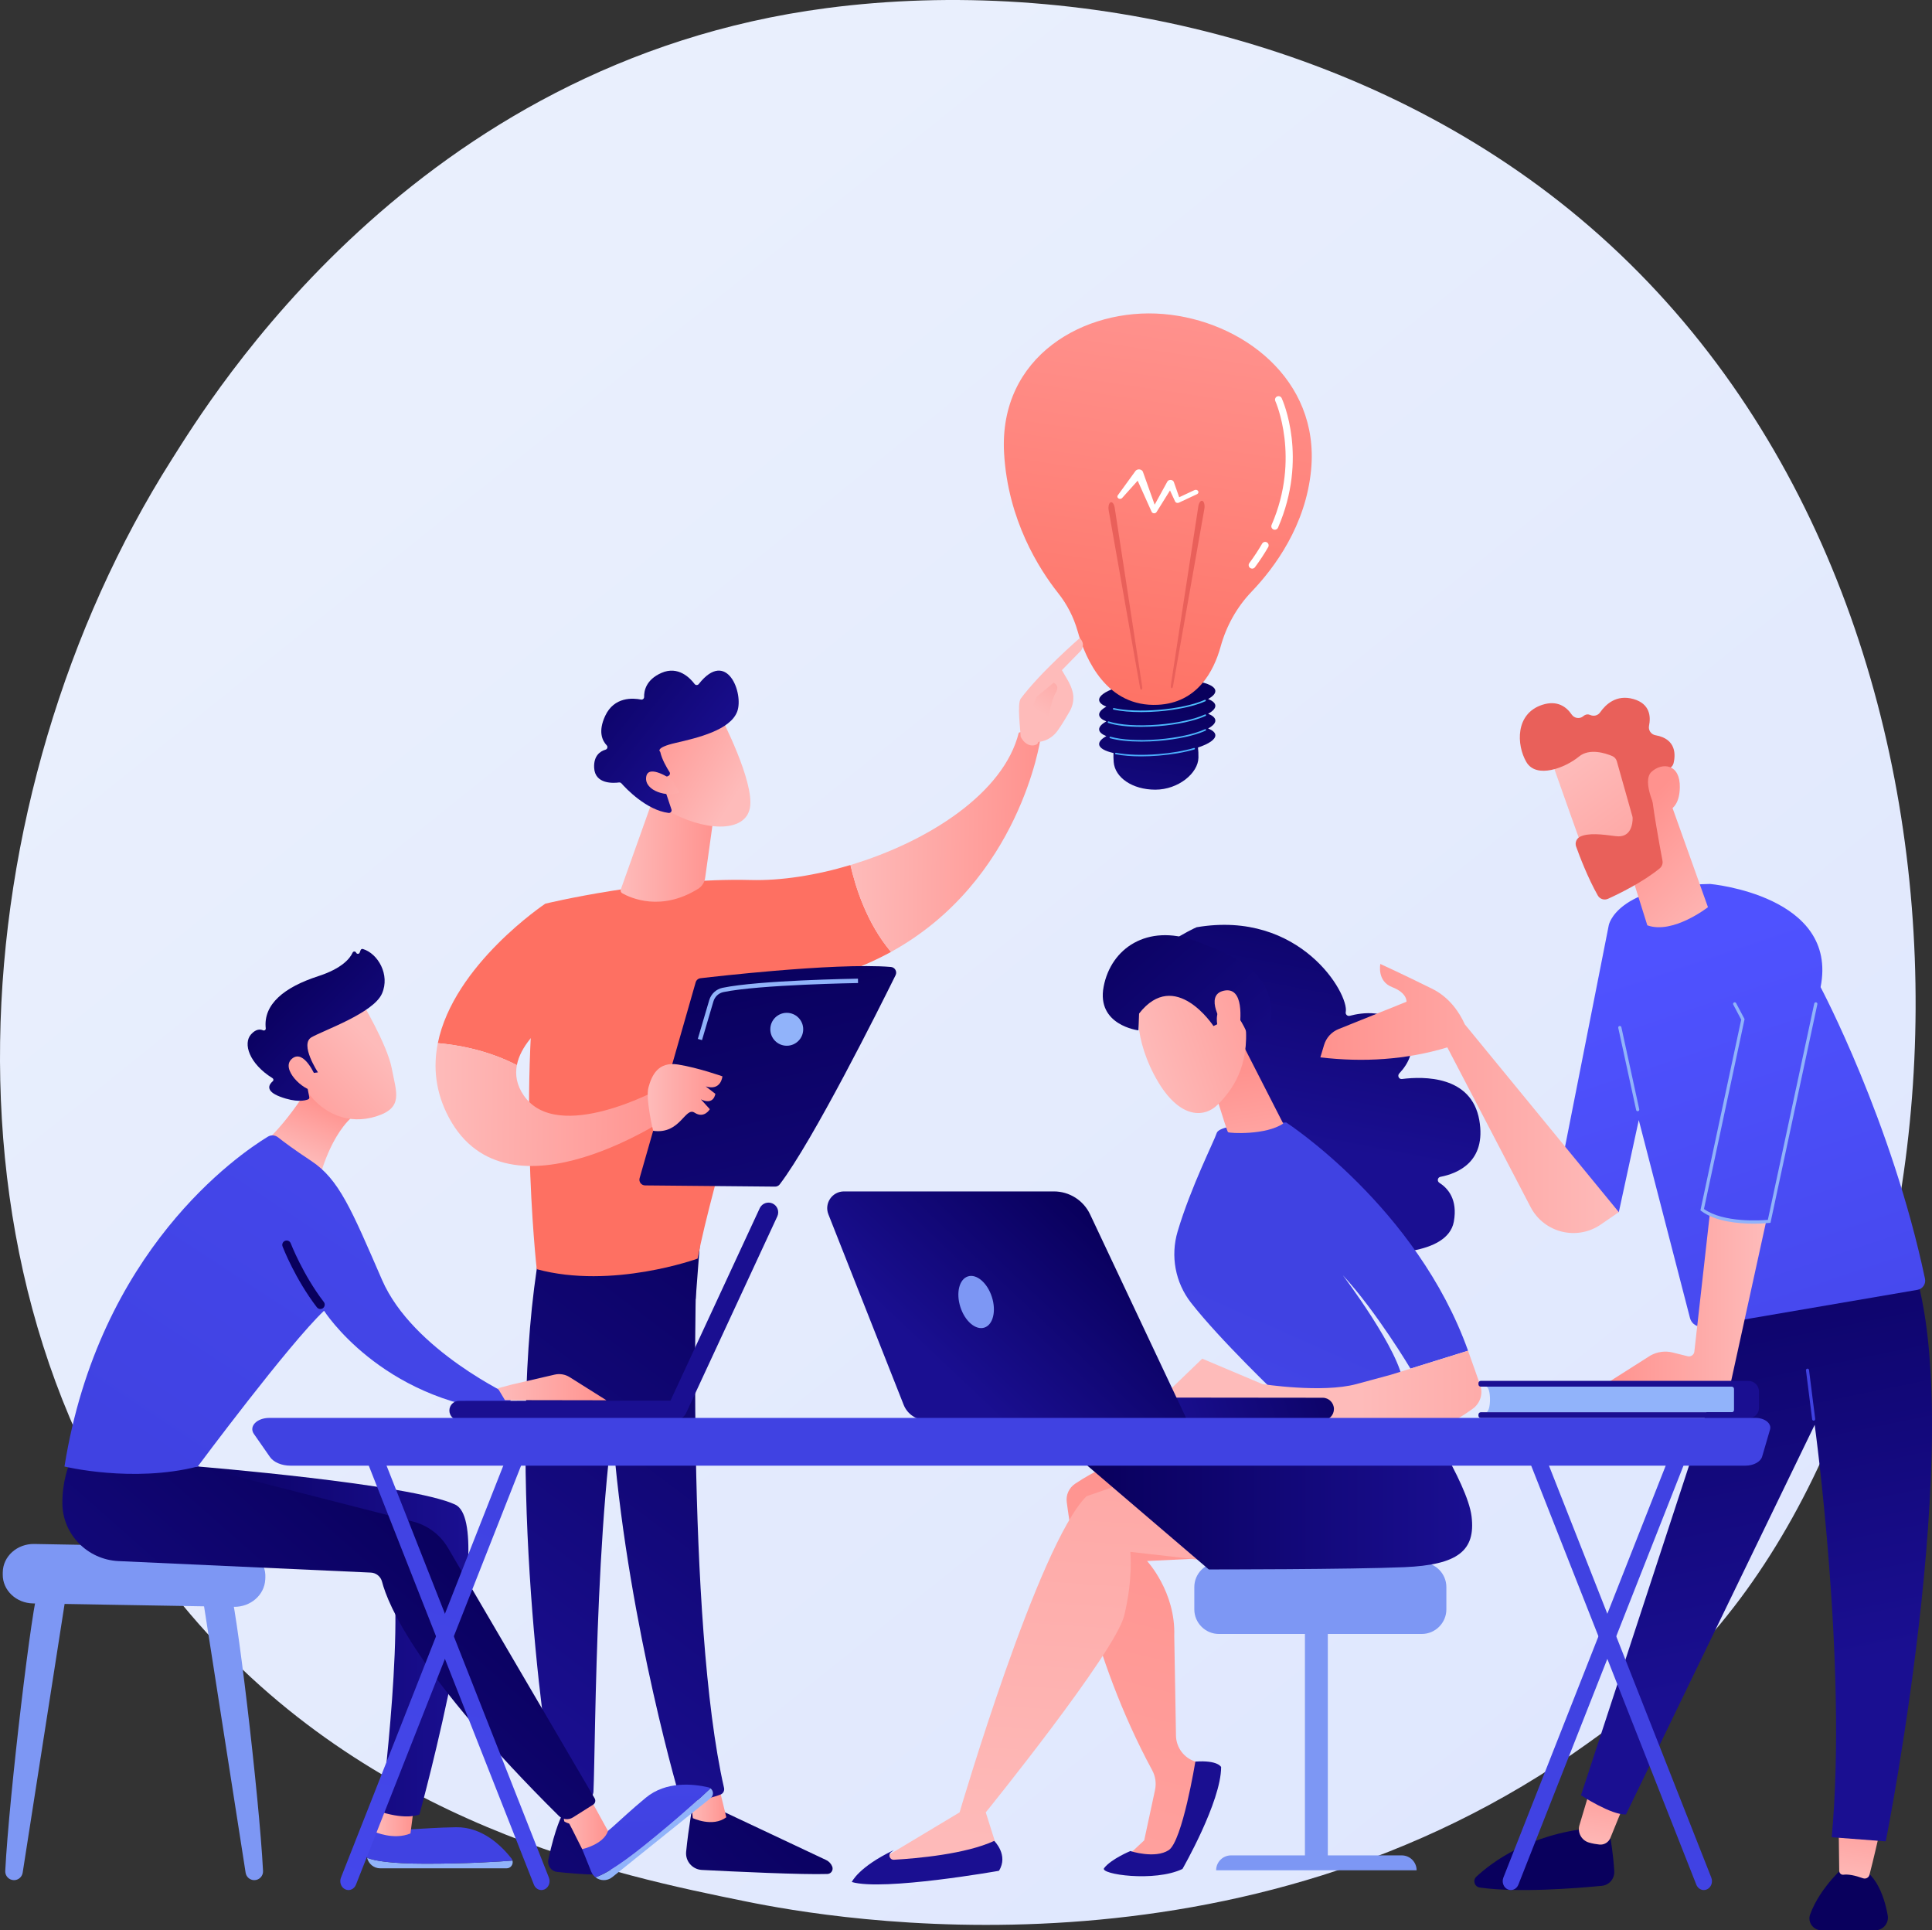 <svg xmlns="http://www.w3.org/2000/svg" xmlns:xlink="http://www.w3.org/1999/xlink" version="1.1" x="0px" y="0px" style="enable-background:new 0 0 3710 3710;" xml:space="preserve" viewBox="453.53 455 2802.95 2800">

<rect x="453.53" y="455" width="2802.95" height="2800" fill="#333333" stroke="none"/>

<g id="Illustration">
	<g>
		<linearGradient id="SVGID_1_" gradientUnits="userSpaceOnUse" x1="3594.082" y1="4071.296" x2="1109.557" y2="985.672">
			<stop offset="0" style="stop-color:#DAE3FE"/>
			<stop offset="1" style="stop-color:#E9EFFD"/>
		</linearGradient>
		<path style="fill:url(#SVGID_1_);" d="M2910.573,2854.438c-57.069,60.079-111.066,98.824-153.729,129.435    c-501.49,359.825-1094.886,254.938-1220.999,229.323c-186.23-37.824-546.208-110.938-806.466-416.996    c-393.748-463.04-332.436-1192.546-27.018-1674.104c55.866-88.085,350.965-576.977,950.752-655.38    c362.984-47.449,786.108,48.25,1092.522,304.964C3388.827,1310.546,3343.038,2399.152,2910.573,2854.438z"/>

		<g>

				<linearGradient id="SVGID_00000181786836048632890610000013875941872875865745_" gradientUnits="userSpaceOnUse" x1="2137.727" y1="1461.079" x2="2103.485" y2="1687.076">
				<stop offset="0" style="stop-color:#09005D"/>
				<stop offset="1" style="stop-color:#1A0F91"/>
			</linearGradient>
			<path style="fill:url(#SVGID_00000181786836048632890610000013875941872875865745_);" d="M2216.736,1478.389     c-0.298-3.69-4.067-6.885-10.449-9.445c6.936-3.825,10.773-7.925,10.449-11.945c-0.981-12.166-39.51-18.987-86.057-15.234     c-46.547,3.753-83.486,16.658-82.505,28.825c0.298,3.69,4.067,6.884,10.45,9.445c-6.936,3.825-10.774,7.924-10.45,11.945     c0.298,3.69,4.067,6.884,10.45,9.445c-6.936,3.825-10.774,7.924-10.45,11.945c0.298,3.69,4.067,6.884,10.45,9.445     c-6.936,3.825-10.774,7.925-10.45,11.945c0.435,5.38,8.222,9.713,20.79,12.55c-0.163,3.976-0.072,8.334,0.319,13.146     c1.821,22.419,27.038,39.997,60.39,39.997c33.353,0,62.22-23.967,62.548-46.457c0.081-5.512-0.154-10.363-0.653-14.674     c15.958-5.329,25.677-11.839,25.168-18.153c-0.298-3.69-4.067-6.885-10.449-9.445c6.936-3.825,10.773-7.925,10.449-11.945     c-0.298-3.69-4.067-6.884-10.449-9.445C2213.223,1486.509,2217.06,1482.409,2216.736,1478.389z"/>
			<g>

					<linearGradient id="SVGID_00000010288269724799483450000005466796759107760773_" gradientUnits="userSpaceOnUse" x1="2145.295" y1="1367.378" x2="2086.163" y2="2019.531">
					<stop offset="0" style="stop-color:#53D8FF"/>
					<stop offset="1" style="stop-color:#3840F7"/>
				</linearGradient>
				<path style="fill:url(#SVGID_00000010288269724799483450000005466796759107760773_);" d="M2109.14,1552.152      c-13.824,0-26.473-1.017-36.924-3.019c-0.606-0.116-1.004-0.701-0.887-1.308c0.116-0.606,0.698-1.003,1.307-0.887      c16.354,3.131,38.196,3.821,61.504,1.941c19.073-1.538,36.909-4.614,51.581-8.897c0.594-0.173,1.213,0.167,1.387,0.76      c0.173,0.593-0.167,1.213-0.76,1.386c-14.815,4.324-32.806,7.429-52.027,8.979      C2125.663,1551.806,2117.202,1552.152,2109.14,1552.152z"/>

					<linearGradient id="SVGID_00000079447182995936837170000006193258372872488846_" gradientUnits="userSpaceOnUse" x1="2147.019" y1="1367.533" x2="2087.887" y2="2019.689">
					<stop offset="0" style="stop-color:#53D8FF"/>
					<stop offset="1" style="stop-color:#3840F7"/>
				</linearGradient>
				<path style="fill:url(#SVGID_00000079447182995936837170000006193258372872488846_);" d="M2109.373,1530.742      c-17.961,0-34.012-1.69-45.334-4.914c-0.594-0.169-0.938-0.788-0.769-1.382c0.17-0.594,0.785-0.937,1.382-0.769      c16.133,4.594,42.11,6.018,69.489,3.811c27.084-2.184,52.342-7.68,67.567-14.702c0.561-0.258,1.225-0.014,1.484,0.547      c0.258,0.56,0.014,1.224-0.547,1.484c-15.451,7.126-40.993,12.696-68.324,14.899      C2125.792,1530.406,2117.391,1530.742,2109.373,1530.742z"/>

					<linearGradient id="SVGID_00000150789142518377089850000001173001563138005944_" gradientUnits="userSpaceOnUse" x1="2143.751" y1="1367.237" x2="2084.619" y2="2019.391">
					<stop offset="0" style="stop-color:#53D8FF"/>
					<stop offset="1" style="stop-color:#3840F7"/>
				</linearGradient>
				<path style="fill:url(#SVGID_00000150789142518377089850000001173001563138005944_);" d="M2109.142,1509.368      c-19.393,0-36.363-1.984-47.786-5.751c-0.587-0.193-0.905-0.825-0.711-1.412c0.193-0.587,0.823-0.906,1.411-0.712      c15.896,5.241,42.843,6.962,72.084,4.605c27.082-2.183,52.341-7.679,67.567-14.702c0.561-0.257,1.225-0.013,1.484,0.547      c0.258,0.56,0.014,1.224-0.547,1.483c-15.453,7.127-40.995,12.697-68.324,14.9      C2125.66,1509.027,2117.192,1509.368,2109.142,1509.368z"/>

					<linearGradient id="SVGID_00000137091275097175510430000007456857117672130744_" gradientUnits="userSpaceOnUse" x1="2145.51" y1="1367.397" x2="2086.377" y2="2019.552">
					<stop offset="0" style="stop-color:#53D8FF"/>
					<stop offset="1" style="stop-color:#3840F7"/>
				</linearGradient>
				<path style="fill:url(#SVGID_00000137091275097175510430000007456857117672130744_);" d="M2109.292,1487.968      c-15.384,0-29.375-1.244-40.252-3.66c-0.603-0.134-0.983-0.731-0.849-1.333c0.134-0.604,0.733-0.984,1.334-0.849      c16.357,3.634,39.909,4.576,64.616,2.584c26.841-2.165,51.971-7.6,67.223-14.543c0.561-0.257,1.224-0.008,1.48,0.554      c0.256,0.562,0.008,1.225-0.555,1.481c-15.475,7.044-40.884,12.553-67.968,14.737      C2125.763,1487.627,2117.336,1487.968,2109.292,1487.968z"/>
			</g>

				<linearGradient id="SVGID_00000016067293312992063910000000445285612987881657_" gradientUnits="userSpaceOnUse" x1="2163.466" y1="903.623" x2="2072.237" y2="1521.958">
				<stop offset="0" style="stop-color:#FF928E"/>
				<stop offset="1" style="stop-color:#FE7062"/>
			</linearGradient>
			<path style="fill:url(#SVGID_00000016067293312992063910000000445285612987881657_);" d="M2016.932,1370.415     c-5.653-20.023-15.256-38.737-28.188-55.036c-27.71-34.923-72.916-105.947-78.48-202.882     c-8.094-140.996,116.954-211.587,231.062-202.004c114.108,9.583,226.704,94.545,214.377,225.715     c-7.584,80.708-52.759,141.927-86.392,177.085c-21.359,22.325-36.593,49.67-44.84,79.445     c-10.094,36.444-34.115,81.86-91.21,84.628C2059.381,1480.948,2028.696,1412.083,2016.932,1370.415z"/>

				<linearGradient id="SVGID_00000157299054428086722520000011469295213669006731_" gradientUnits="userSpaceOnUse" x1="3004.326" y1="160.249" x2="2593.792" y2="732.969">
				<stop offset="0" style="stop-color:#E1473D"/>
				<stop offset="1" style="stop-color:#E9605A"/>
			</linearGradient>
			<path style="fill:url(#SVGID_00000157299054428086722520000011469295213669006731_);" d="M2152.133,1449.248l39.927-259.684     c0.824-5.365,3.465-8.968,5.897-8.048c2.432,0.921,3.735,6.016,2.91,11.381c-0.022,0.143-0.051,0.319-0.076,0.46l-45.479,257.271     c-0.342,1.935-1.324,3.157-2.195,2.729C2152.273,1452.943,2151.846,1451.121,2152.133,1449.248z"/>

				<linearGradient id="SVGID_00000095325410640324199160000009357139896403833757_" gradientUnits="userSpaceOnUse" x1="2947.325" y1="119.391" x2="2536.791" y2="692.111">
				<stop offset="0" style="stop-color:#E1473D"/>
				<stop offset="1" style="stop-color:#E9605A"/>
			</linearGradient>
			<path style="fill:url(#SVGID_00000095325410640324199160000009357139896403833757_);" d="M2110.688,1451.31l-39.926-259.684     c-0.825-5.365-3.465-8.967-5.897-8.047c-2.432,0.92-3.735,6.016-2.91,11.381c0.021,0.143,0.051,0.319,0.076,0.46l45.479,257.271     c0.342,1.935,1.324,3.157,2.195,2.729C2110.547,1455.005,2110.974,1453.184,2110.688,1451.31z"/>
			<path style="fill:#FFFFFF;" d="M2191.772,1167.267c-1.013-1.63-3.36-2.24-5.241-1.36l-22.232,10.388l-7.717-21.989     c-0.408-1.147-1.354-2.165-2.704-2.72c-2.558-1.054-5.616-0.111-6.832,2.106l-0.039,0.071l-18.284,33.336l-16.966-47.455     l-0.028-0.079c-0.415-1.158-1.291-2.198-2.568-2.896c-2.845-1.553-6.603-0.813-8.395,1.654l-25.56,35.187     c-1.04,1.442-0.682,3.374,0.901,4.44c1.689,1.138,4.123,0.874,5.435-0.591l22.505-25.105l20.262,45.144l0.015,0.035     c0.325,0.722,0.936,1.353,1.786,1.75c1.901,0.89,4.275,0.276,5.302-1.372l19.554-31.379l7.36,15.871l0.064,0.141     c0.053,0.114,0.114,0.226,0.183,0.337c1.013,1.629,3.357,2.238,5.237,1.36l26.389-12.331     C2192.083,1170.932,2192.786,1168.898,2191.772,1167.267z"/>
			<path style="fill:#FFFFFF;" d="M2270.179,1279.816c-1.051,0-2.11-0.323-3.017-1c-2.248-1.666-2.718-4.841-1.05-7.091     c6.799-9.157,13.031-18.624,18.522-28.131c1.401-2.422,4.498-3.254,6.923-1.854c2.424,1.399,3.255,4.497,1.854,6.923     c-5.684,9.844-12.13,19.637-19.159,29.108C2273.258,1279.11,2271.729,1279.816,2270.179,1279.816z"/>
			<path style="fill:#FFFFFF;" d="M2303.024,1223.445c-0.673,0-1.358-0.135-2.016-0.419c-2.567-1.115-3.745-4.102-2.63-6.669     c42.19-97.161,5.804-178.713,5.433-179.525c-1.168-2.544-0.051-5.554,2.495-6.719c2.551-1.165,5.556-0.05,6.719,2.495     c1.599,3.484,38.626,86.516-5.347,187.788C2306.847,1222.307,2304.983,1223.445,2303.024,1223.445z"/>
		</g>
		<g>
			<g>

					<linearGradient id="SVGID_00000015353585493658720640000013422931786274322573_" gradientUnits="userSpaceOnUse" x1="6652.84" y1="3023.996" x2="6049.467" y2="3680.298" gradientTransform="matrix(1 0.009 -0.009 1 -4973.951 -63.475)">
					<stop offset="0" style="stop-color:#09005D"/>
					<stop offset="1" style="stop-color:#1A0F91"/>
				</linearGradient>
				<path style="fill:url(#SVGID_00000015353585493658720640000013422931786274322573_);" d="M1458.97,3070.794      c0,0-6.587,35.317-9.984,70.307c-1.329,13.674,9.109,25.657,22.83,26.361c46.615,2.386,146.333,7.115,182.143,5.859      c5.383-0.189,8.954-5.664,7.01-10.687l0,0c-1.629-4.209-4.815-7.632-8.899-9.556l-164.05-77.301L1458.97,3070.794z"/>

					<linearGradient id="SVGID_00000166675494549476449490000003886706918188271000_" gradientUnits="userSpaceOnUse" x1="6456.995" y1="3072.735" x2="6510.589" y2="3072.735" gradientTransform="matrix(1 0.009 -0.009 1 -4973.951 -63.475)">
					<stop offset="0" style="stop-color:#FEBBBA"/>
					<stop offset="1" style="stop-color:#FF928E"/>
				</linearGradient>
				<path style="fill:url(#SVGID_00000166675494549476449490000003886706918188271000_);" d="M1454.049,3049.96l4.617,42.362      c0,0,28.736,13.712,48.592-1.23l-11.503-47.269L1454.049,3049.96z"/>

					<linearGradient id="SVGID_00000087391695209665663800000000586838718421671305_" gradientUnits="userSpaceOnUse" x1="6700.382" y1="2281.74" x2="6186.935" y2="2977.652" gradientTransform="matrix(1 0.009 -0.009 1 -4973.951 -63.475)">
					<stop offset="0" style="stop-color:#09005D"/>
					<stop offset="1" style="stop-color:#1A0F91"/>
				</linearGradient>
				<path style="fill:url(#SVGID_00000087391695209665663800000000586838718421671305_);" d="M1465.411,2254.467      c-2.273,11.029-16.901,551.321,38.551,794.036c0.905,3.96-1.137,8.014-4.912,9.515c-8.894,3.535-26.313,8.611-47.134,9.111      c-6.447,0.155-12.188-4.09-13.947-10.294c-15.975-56.343-92.409-338.604-100.164-607.617      c-8.667-300.596,0.098-10.231,0.098-10.231l8.536-185.677L1465.411,2254.467z"/>

					<linearGradient id="SVGID_00000173844245674625093230000016484901793773656243_" gradientUnits="userSpaceOnUse" x1="6517.483" y1="2899.534" x2="5914.085" y2="3555.862" gradientTransform="matrix(1 0.009 -0.009 1 -4973.951 -63.475)">
					<stop offset="0" style="stop-color:#09005D"/>
					<stop offset="1" style="stop-color:#1A0F91"/>
				</linearGradient>
				<path style="fill:url(#SVGID_00000173844245674625093230000016484901793773656243_);" d="M1269.249,3087.442      c0,0-10.118,17.764-20.2,65.129c-1.821,8.554,4.089,16.813,12.784,17.752c15.385,1.661,39.071,3.834,58.062,3.885      c8.753,0.023,15.658-7.534,14.686-16.234c-1.938-17.342-8.22-45.825-28.251-68.168L1269.249,3087.442z"/>

					<linearGradient id="SVGID_00000159469150186117690610000015926318191105539722_" gradientUnits="userSpaceOnUse" x1="6263.833" y1="3069.979" x2="6310.106" y2="3069.979" gradientTransform="matrix(1 0.009 -0.009 1 -4973.951 -63.475)">
					<stop offset="0" style="stop-color:#FEBBBA"/>
					<stop offset="1" style="stop-color:#FF928E"/>
				</linearGradient>
				<path style="fill:url(#SVGID_00000159469150186117690610000015926318191105539722_);" d="M1261.032,3032.932l11.12,64.103      c0,0,11.517,8.738,34.522,2.703l-4.943-68.903L1261.032,3032.932z"/>

					<linearGradient id="SVGID_00000066484410951400974230000000363127998702031799_" gradientUnits="userSpaceOnUse" x1="6608.872" y1="2214.225" x2="6095.43" y2="2910.129" gradientTransform="matrix(1 0.009 -0.009 1 -4973.951 -63.475)">
					<stop offset="0" style="stop-color:#09005D"/>
					<stop offset="1" style="stop-color:#1A0F91"/>
				</linearGradient>
				<path style="fill:url(#SVGID_00000066484410951400974230000000363127998702031799_);" d="M1236.627,2268.869      c-49.962,284.66,3.525,704.771,22.131,787.074c1.139,5.04,5.16,8.93,10.248,9.823c8.641,1.516,22.879,2.824,36.965-1.123      c4.853-1.359,8.295-5.692,8.54-10.727c3.235-66.365,2.442-473.982,47.997-634.637c2.308-8.142,7.361-15.214,14.306-20.051      l86.017-59.923l7.488-98.117L1236.627,2268.869z"/>
				<g>

						<linearGradient id="SVGID_00000144333929015717610440000011986497386733910428_" gradientUnits="userSpaceOnUse" x1="8202.297" y1="-1624.033" x2="7729.23" y2="-804.049" gradientTransform="matrix(-1 0 0 1 7569.661 0)">
						<stop offset="0" style="stop-color:#FF928E"/>
						<stop offset="1" style="stop-color:#FE7062"/>
					</linearGradient>
					<path style="fill:url(#SVGID_00000144333929015717610440000011986497386733910428_);" d="M1542.809,1731.512       c-141.554-3.69-298.143,34.333-298.143,34.333c-44.551,245.837-12.438,530.191-12.438,530.191       c109.33,29.788,233.412-15.349,233.412-15.349c19.199-102.749,106.959-391.597,106.959-391.597       c69.255-7.925,126.43-27.339,173.608-53.276c-35.399-41.833-51.77-94.79-58.801-126.069       C1637.2,1724.824,1586.469,1732.651,1542.809,1731.512z"/>

						<linearGradient id="SVGID_00000070801044470203947880000017610342193448752516_" gradientUnits="userSpaceOnUse" x1="6677.599" y1="1674.478" x2="6951.422" y2="1674.478" gradientTransform="matrix(1 0.009 -0.009 1 -4973.951 -63.475)">
						<stop offset="0" style="stop-color:#FEBBBA"/>
						<stop offset="1" style="stop-color:#FF928E"/>
					</linearGradient>
					<path style="fill:url(#SVGID_00000070801044470203947880000017610342193448752516_);" d="M1962.989,1526.969       c-13.747-16.931-31.425-9.152-31.425-9.152c-21.674,87.807-131.595,158.121-244.158,191.93       c7.031,31.279,23.402,84.236,58.801,126.069C1933.462,1732.867,1962.989,1526.969,1962.989,1526.969z"/>
				</g>
				<g>

						<linearGradient id="SVGID_00000151526349900695244270000003973210024506988716_" gradientUnits="userSpaceOnUse" x1="3556.309" y1="1627.653" x2="3740.046" y2="2045.697" gradientTransform="matrix(-1 -0.009 -0.009 1 5472.775 36.702)">
						<stop offset="0" style="stop-color:#FEBBBA"/>
						<stop offset="1" style="stop-color:#FF928E"/>
					</linearGradient>
					<path style="fill:url(#SVGID_00000151526349900695244270000003973210024506988716_);" d="M1959.573,1531.207       c1.411,4.64-15.508,11.524-25.25-7.491c-0.26-9.072-5.404-47.973,0.085-55.31c29.235-39.07,85.657-87.858,85.657-87.858       c9.368,9.422,1.49,18.513,1.49,18.513l-27.414,28.017c5.58,10.313,12.423,19.04,15.55,31.48       c2.368,9.421,0.769,19.45-4.06,27.958c-4.847,8.538-11.453,19.634-17.682,28.308       C1976.16,1531.241,1959.573,1531.207,1959.573,1531.207z"/>

						<linearGradient id="SVGID_00000108997236501141830990000000795269648371296676_" gradientUnits="userSpaceOnUse" x1="6950.109" y1="1489.362" x2="7026.776" y2="1371.486" gradientTransform="matrix(1 0.009 -0.009 1 -4973.951 -63.475)">
						<stop offset="0" style="stop-color:#FEBBBA"/>
						<stop offset="1" style="stop-color:#FF928E"/>
					</linearGradient>
					<path style="fill:url(#SVGID_00000108997236501141830990000000795269648371296676_);" d="M1982.095,1445.312l-24.935,20.733       l-7.965,20.803l21.82,24.676c0,0,7.81-41.353,13.407-50.266C1990.018,1452.345,1987.202,1447.983,1982.095,1445.312z"/>
				</g>

					<linearGradient id="SVGID_00000157292703817839985340000000690464942284387972_" gradientUnits="userSpaceOnUse" x1="8363.398" y1="-1531.102" x2="7890.333" y2="-711.119" gradientTransform="matrix(-1 0 0 1 7569.661 0)">
					<stop offset="0" style="stop-color:#FF928E"/>
					<stop offset="1" style="stop-color:#FE7062"/>
				</linearGradient>
				<path style="fill:url(#SVGID_00000157292703817839985340000000690464942284387972_);" d="M1297.661,1903.45l-52.994-137.605      c0,0-133.098,88.589-155.932,202.303c24.969,2.079,70.375,9.012,114.665,31.908      C1213.692,1946.358,1297.661,1903.45,1297.661,1903.45z"/>

					<linearGradient id="SVGID_00000124163432324805180930000016972813754922631065_" gradientUnits="userSpaceOnUse" x1="6078.421" y1="2062.303" x2="6424.935" y2="2062.303" gradientTransform="matrix(1 0.009 -0.009 1 -4973.951 -63.475)">
					<stop offset="0" style="stop-color:#FEBBBA"/>
					<stop offset="1" style="stop-color:#FF928E"/>
				</linearGradient>
				<path style="fill:url(#SVGID_00000124163432324805180930000016972813754922631065_);" d="M1411.993,2033.547      c0,0-149.273,82.493-198.686,10.366c-10.258-14.977-12.605-29.786-9.908-43.857c-44.29-22.896-89.696-29.829-114.665-31.908      c-6.884,34.281-3.767,70.841,16.062,107.951c86.222,161.362,326.497-5.757,326.497-5.757L1411.993,2033.547z"/>

					<linearGradient id="SVGID_00000089567023439047275560000016808947561328624558_" gradientUnits="userSpaceOnUse" x1="6344.508" y1="1691.866" x2="6481.514" y2="1691.866" gradientTransform="matrix(1 0.009 -0.009 1 -4973.951 -63.475)">
					<stop offset="0" style="stop-color:#FEBBBA"/>
					<stop offset="1" style="stop-color:#FF928E"/>
				</linearGradient>
				<path style="fill:url(#SVGID_00000089567023439047275560000016808947561328624558_);" d="M1400.501,1615.206l-46.291,129.845      c-0.766,2.15,0.097,4.549,2.086,5.673c12.215,6.906,56.267,26.952,109.904-6.341c5.588-3.468,9.423-9.175,10.329-15.689      l15.663-112.613L1400.501,1615.206z"/>
				<g>

						<linearGradient id="SVGID_00000123411282346853864620000005662727190417650054_" gradientUnits="userSpaceOnUse" x1="-567.923" y1="2721.161" x2="-619.12" y2="2552.3" gradientTransform="matrix(0.752 -0.659 0.659 0.752 159.452 -818.158)">
						<stop offset="0" style="stop-color:#FEBBBA"/>
						<stop offset="1" style="stop-color:#FF928E"/>
					</linearGradient>
					<path style="fill:url(#SVGID_00000123411282346853864620000005662727190417650054_);" d="M1499.668,1495.505       c0,0,48.579,93.587,41.879,131.141c-6.699,37.553-67.98,34.267-121.223,3.208l-36.449-100.901L1499.668,1495.505z"/>

						<linearGradient id="SVGID_00000023990463594653805030000007168680777815508391_" gradientUnits="userSpaceOnUse" x1="-614.109" y1="2426.947" x2="-571.284" y2="2671.21" gradientTransform="matrix(0.752 -0.659 0.659 0.752 159.452 -818.158)">
						<stop offset="0" style="stop-color:#09005D"/>
						<stop offset="1" style="stop-color:#1A0F91"/>
					</linearGradient>
					<path style="fill:url(#SVGID_00000023990463594653805030000007168680777815508391_);" d="M1423.162,1580.5       c2.185-0.943,3.013-3.598,1.729-5.602c-3.906-6.092-11.217-18.514-13.484-29.351c0,0-8.838-5.78,22.759-13.025       c31.599-7.245,78.724-18.509,88.861-45.249c9.884-26.072-14.802-92.108-55.689-40.069c-1.555,1.98-4.565,1.996-6.081-0.016       c-6.538-8.68-23.773-26.732-48.043-16.12c-22.711,9.932-25.417,26.478-25.186,34.835c0.068,2.458-2.147,4.347-4.558,3.864       c-11.413-2.29-38.833-4.425-51.909,23.6c-10.769,23.083-4.038,36.273,2.145,42.75c2.003,2.099,1.084,5.515-1.699,6.337       c-7.537,2.229-17.3,8.508-16.497,26.123c1.111,24.352,28.343,22.467,36.101,21.431c1.271-0.169,2.546,0.279,3.397,1.238       c6.573,7.415,36.205,38.915,68.563,42.986c2.802,0.353,5.003-2.396,4.109-5.076l-13.63-40.885       c-0.633-1.898,0.292-3.966,2.13-4.76L1423.162,1580.5z"/>

						<linearGradient id="SVGID_00000093134515245197269500000016404580675862331825_" gradientUnits="userSpaceOnUse" x1="-620.258" y1="2720.372" x2="-666.321" y2="2568.446" gradientTransform="matrix(0.752 -0.659 0.659 0.752 159.452 -818.158)">
						<stop offset="0" style="stop-color:#FEBBBA"/>
						<stop offset="1" style="stop-color:#FF928E"/>
					</linearGradient>
					<path style="fill:url(#SVGID_00000093134515245197269500000016404580675862331825_);" d="M1428.742,1586.337       c0,0-34.99-24.501-37.758-4.175c-2.767,20.325,31.435,29.779,48.492,22.353L1428.742,1586.337z"/>
				</g>
				<g>
					<g>

							<linearGradient id="SVGID_00000035503469432877752300000016319143807853397897_" gradientUnits="userSpaceOnUse" x1="6229.97" y1="1836.398" x2="6421.176" y2="2633.09" gradientTransform="matrix(1 0 0 1 -4705.662 0)">
							<stop offset="0" style="stop-color:#09005D"/>
							<stop offset="1" style="stop-color:#1A0F91"/>
						</linearGradient>
						<path style="fill:url(#SVGID_00000035503469432877752300000016319143807853397897_);" d="M1381.486,2163.917l81.315-283.97        c0.923-3.223,3.673-5.574,7.004-5.963c14.733-1.719,57.423-6.545,106.713-10.714c59.371-5.022,128.32-9.091,169.521-5.63        c5.857,0.492,9.397,6.687,6.792,11.957c-23.429,47.401-119.803,240.216-168.064,303.38c-1.599,2.093-4.072,3.316-6.705,3.292        l-188.664-1.755C1383.907,2174.462,1379.975,2169.196,1381.486,2163.917z"/>

							<linearGradient id="SVGID_00000007387866317435131450000016805800255234613890_" gradientUnits="userSpaceOnUse" x1="6098.95" y1="2047.165" x2="6207.283" y2="2047.165" gradientTransform="matrix(1 0 0 1 -4705.662 0)">
							<stop offset="0" style="stop-color:#FEBBBA"/>
							<stop offset="1" style="stop-color:#FF928E"/>
						</linearGradient>
						<path style="fill:url(#SVGID_00000007387866317435131450000016805800255234613890_);" d="M1401.132,2095.311        c0,0-11.328-46.577-6.758-63.102c4.569-16.525,13.422-37.771,42.93-33.05c29.509,4.721,64.317,17.152,64.317,17.152        s-1.758,21.524-24.185,14.58l13.908,10.761c0,0-1.988,17.234-20.931,8.027l12.935,14.271c0,0-8.136,14.155-22.073,5.076        C1447.337,2059.947,1440.656,2100.919,1401.132,2095.311z"/>
					</g>
					<path style="fill:#91B3FA;" d="M1571.097,1948.042c0,13.183,10.687,23.869,23.87,23.869c13.182,0,23.869-10.686,23.869-23.869       c0-13.184-10.687-23.87-23.869-23.87C1581.783,1924.172,1571.097,1934.858,1571.097,1948.042z"/>
					<path style="fill:#91B3FA;" d="M1472.002,1963.776l-6.085-1.797l16.554-56.16c2.701-9.146,10.085-16.018,19.265-17.926       c52.476-10.956,190.685-13.187,196.541-13.28l0.099,6.345c-1.428,0.018-143.46,2.317-195.345,13.143       c-6.89,1.437-12.437,6.612-14.476,13.515L1472.002,1963.776z"/>
				</g>
			</g>
			<g>
				<path style="fill:#7D97F4;" d="M509.653,2758.484c-8.668,12.826-43.118,303.23-48.51,410.486      c-0.365,7.253,5.437,13.301,12.699,13.301l0,0c6.263,0,11.592-4.563,12.559-10.75l63.012-403.799L509.653,2758.484z"/>
				<path style="fill:#7D97F4;" d="M786.633,2758.484c8.668,12.826,43.118,303.23,48.51,410.486      c0.365,7.253-5.436,13.301-12.7,13.301l0,0c-6.262,0-11.592-4.563-12.557-10.75l-63.012-403.799L786.633,2758.484z"/>
				<path style="fill:#7D97F4;" d="M457.54,2735.819l-0.029,3.166c-0.208,22.783,19.419,41.47,43.995,41.889l291.255,4.954      c24.222,0.412,44.413-17.092,45.588-39.521l0.152-2.898c1.225-23.392-18.639-43.099-43.899-43.552l-291.378-5.222      C478.284,2694.187,457.75,2712.699,457.54,2735.819z"/>
			</g>
			<g>
				<g>
					<path style="fill:#91B3FA;" d="M1071.078,3158.421c-51.775,0-74.683-4.442-84.925-8.492       c1.991,8.503,9.564,15.215,19.134,15.215h183.162c6.168,0,10.061-5.904,8.587-11.25       C1176.157,3155.573,1131.813,3158.421,1071.078,3158.421z"/>

						<linearGradient id="SVGID_00000150785576267069525800000016632044978013481365_" gradientUnits="userSpaceOnUse" x1="1067.855" y1="2574.642" x2="1090.382" y2="3126.553">
						<stop offset="0" style="stop-color:#4F52FF"/>
						<stop offset="1" style="stop-color:#4042E2"/>
					</linearGradient>
					<path style="fill:url(#SVGID_00000150785576267069525800000016632044978013481365_);" d="M1197.036,3153.894       c-0.297-1.078-0.734-2.138-1.5-3.117c-13.953-17.813-41.98-45.789-80.106-45.252c-55.852,0.786-75.325,6.845-118.728,0.34       l-10.239,33.939c-1.043,3.459-1.062,6.915-0.31,10.124c10.243,4.051,33.151,8.492,84.925,8.492       C1131.813,3158.421,1176.157,3155.573,1197.036,3153.894z"/>
				</g>

					<linearGradient id="SVGID_00000119826205624433053990000003899896806796926886_" gradientUnits="userSpaceOnUse" x1="996.702" y1="3093.892" x2="1053.845" y2="3093.892">
					<stop offset="0" style="stop-color:#FEBBBA"/>
					<stop offset="1" style="stop-color:#FF928E"/>
				</linearGradient>
				<path style="fill:url(#SVGID_00000119826205624433053990000003899896806796926886_);" d="M1009.271,3069.292l-12.569,42.746      c0,0,27.844,12.676,52.334,2.5l4.809-37.034L1009.271,3069.292z"/>
				<g>
					<path style="fill:#91B3FA;" d="M1388.897,3131.502c-40.36,32.429-60.987,43.332-71.496,46.604       c6.852,5.35,16.94,5.815,24.4-0.179l142.783-114.724c4.808-3.864,4.163-10.883-0.318-14.107       C1469.036,3063.475,1436.243,3093.46,1388.897,3131.502z"/>

						<linearGradient id="SVGID_00000128473700488503210040000011126431042191019671_" gradientUnits="userSpaceOnUse" x1="1369.543" y1="2562.328" x2="1392.07" y2="3114.24">
						<stop offset="0" style="stop-color:#4F52FF"/>
						<stop offset="1" style="stop-color:#4042E2"/>
					</linearGradient>
					<path style="fill:url(#SVGID_00000128473700488503210040000011126431042191019671_);" d="M1484.265,3049.095       c-0.904-0.65-1.906-1.2-3.113-1.479c-21.98-5.081-61.269-9.231-90.655,15.066c-43.049,35.594-54.452,52.492-92.34,74.63       l13.174,32.745c1.344,3.337,3.483,6.03,6.07,8.049c10.509-3.272,31.136-14.175,71.496-46.604       C1436.243,3093.46,1469.036,3063.475,1484.265,3049.095z"/>
				</g>

					<linearGradient id="SVGID_00000076569314340267780620000001400197322254738841_" gradientUnits="userSpaceOnUse" x1="680.73" y1="2836.048" x2="1133.081" y2="2836.048">
					<stop offset="0" style="stop-color:#09005D"/>
					<stop offset="1" style="stop-color:#1A0F91"/>
				</linearGradient>
				<path style="fill:url(#SVGID_00000076569314340267780620000001400197322254738841_);" d="M740.406,2582.273      c0,0,309.976,25.31,373.565,55.244s-51.892,449.484-51.892,449.484s-17.312,8.331-55.832-3.644c0,0,39.5-309.611,10.107-376.747      l-335.624-54.896L740.406,2582.273z"/>

					<linearGradient id="SVGID_00000169553022010797853900000014128516899123275157_" gradientUnits="userSpaceOnUse" x1="1267.358" y1="3098.702" x2="1335.579" y2="3098.702">
					<stop offset="0" style="stop-color:#FEBBBA"/>
					<stop offset="1" style="stop-color:#FF928E"/>
				</linearGradient>
				<path style="fill:url(#SVGID_00000169553022010797853900000014128516899123275157_);" d="M1267.358,3078.378      c2.878,2.623,30.799,58.934,30.799,58.934s31.083-6.725,37.422-26.396l-27.968-50.824L1267.358,3078.378z"/>

					<linearGradient id="SVGID_00000031198298660691758680000004717506792913813944_" gradientUnits="userSpaceOnUse" x1="1091.624" y1="2647.581" x2="595.017" y2="3210.635">
					<stop offset="0" style="stop-color:#09005D"/>
					<stop offset="1" style="stop-color:#1A0F91"/>
				</linearGradient>
				<path style="fill:url(#SVGID_00000031198298660691758680000004717506792913813944_);" d="M553.711,2579.683      c0,0-10.102,24.306-9.689,56.606c0.57,44.67,36.482,80.918,81.1,83.145l366.442,16.711c7.739,0.353,14.286,5.708,16.225,13.209      c8.611,33.307,50.701,135.59,256.445,339.686c5.473,5.43,14.001,6.354,20.52,2.236l29.288-18.5      c3.075-1.942,4.056-5.973,2.218-9.111l-213.361-364.347c-11.207-18.493-29.221-31.854-50.171-37.209l-312.322-79.835      L553.711,2579.683z"/>

					<linearGradient id="SVGID_00000067937894108260899980000012022271294189694644_" gradientUnits="userSpaceOnUse" x1="888.417" y1="2137.365" x2="922.05" y2="2052.549">
					<stop offset="0" style="stop-color:#FEBBBA"/>
					<stop offset="1" style="stop-color:#FF928E"/>
				</linearGradient>
				<path style="fill:url(#SVGID_00000067937894108260899980000012022271294189694644_);" d="M914.836,2010.541      c0,0-39.255,69.406-79.278,103.031l82.725,46.156c0,0,18.641-73.475,61.229-94.993L914.836,2010.541z"/>

					<linearGradient id="SVGID_00000133501577325272881860000006576057586816730781_" gradientUnits="userSpaceOnUse" x1="1796.909" y1="1063.47" x2="765.009" y2="2635.888">
					<stop offset="0" style="stop-color:#4F52FF"/>
					<stop offset="1" style="stop-color:#4042E2"/>
				</linearGradient>
				<path style="fill:url(#SVGID_00000133501577325272881860000006576057586816730781_);" d="M547.055,2582.273      c0,0,98.926,24.109,193.352,0c0,0,132.128-177.618,183.245-225.961c0,0,81.537,128.664,263.022,146.897l10.121-22.617      c0,0-144.482-66.603-188.961-168.94c-44.48-102.337-62.344-145.984-102.81-172.685c-25.202-16.628-40.292-27.988-48.089-34.191      c-4.27-3.396-10.162-3.781-14.821-0.942C799.169,2130.005,597.099,2268.401,547.055,2582.273z"/>

					<linearGradient id="SVGID_00000009571837285216260790000009074734098492957608_" gradientUnits="userSpaceOnUse" x1="910.235" y1="2276.803" x2="1564.049" y2="1187.116">
					<stop offset="0" style="stop-color:#09005D"/>
					<stop offset="1" style="stop-color:#1A0F91"/>
				</linearGradient>
				<path style="fill:url(#SVGID_00000009571837285216260790000009074734098492957608_);" d="M918.288,2353.81      c-1.906,0-3.789-0.855-5.038-2.485c-31.503-41.077-49.049-86.356-49.78-88.259c-1.255-3.271,0.378-6.94,3.65-8.198      c3.278-1.258,6.941,0.378,8.198,3.65c0.173,0.453,17.657,45.515,48.002,85.086c2.132,2.782,1.609,6.76-1.174,8.899      C920.995,2353.382,919.635,2353.81,918.288,2353.81z"/>

					<linearGradient id="SVGID_00000000910461641454147180000011940431262410914195_" gradientUnits="userSpaceOnUse" x1="1175.762" y1="2467.216" x2="1333.343" y2="2467.216">
					<stop offset="0" style="stop-color:#FEBBBA"/>
					<stop offset="1" style="stop-color:#FF928E"/>
				</linearGradient>
				<path style="fill:url(#SVGID_00000000910461641454147180000011940431262410914195_);" d="M1175.761,2468.78l20.428-5.445      l62.024-14.362c7.466-1.729,15.314-0.406,21.801,3.675l53.329,33.553l-147.274-0.248L1175.761,2468.78z"/>
				<g>

						<linearGradient id="SVGID_00000007408775550519356180000001660501251903763857_" gradientUnits="userSpaceOnUse" x1="2898.242" y1="2425.629" x2="2729.371" y2="2554.841" gradientTransform="matrix(0.991 -0.131 0.131 0.991 -2198.999 -61.382)">
						<stop offset="0" style="stop-color:#FEBBBA"/>
						<stop offset="1" style="stop-color:#FF928E"/>
					</linearGradient>
					<path style="fill:url(#SVGID_00000007408775550519356180000001660501251903763857_);" d="M977.164,1906.466       c0,0,38.149,63.417,44.769,98.468c6.619,35.051,17.246,56.961-22.645,69.45c-39.892,12.49-76.966-3.317-100.233-36.036       c0,0-36.335-50.352-32.711-73.41C869.969,1941.88,977.164,1906.466,977.164,1906.466z"/>

						<linearGradient id="SVGID_00000163757427408065723800000013399940804475758226_" gradientUnits="userSpaceOnUse" x1="2779.602" y1="2323.628" x2="2932.52" y2="2520.51" gradientTransform="matrix(0.991 -0.131 0.131 0.991 -2198.999 -61.382)">
						<stop offset="0" style="stop-color:#09005D"/>
						<stop offset="1" style="stop-color:#1A0F91"/>
					</linearGradient>
					<path style="fill:url(#SVGID_00000163757427408065723800000013399940804475758226_);" d="M909.675,2011.222l5.161-0.68       c0,0-27.013-40.819-9.337-50.944c17.676-10.125,89.706-34.972,102.216-63.34c12.059-27.348-5.98-58.245-27.728-64.691       c-1.376-0.408-2.828,0.406-3.326,1.751l-1.278,3.444c-0.874,2.359-4.176,2.453-5.185,0.149l0,0       c-0.956-2.186-4.085-2.278-5.071-0.105c-3.854,8.498-15.408,23.014-50.048,34.244c-49.152,15.934-79.769,40.71-76.001,75.634       c0.239,2.212-1.959,3.739-3.994,2.839c-4.018-1.777-10.109-2.056-17.182,5.68c-12.3,13.453-2.665,42.879,30.928,63.703       c1.596,0.989,1.881,3.241,0.454,4.462c-5.026,4.303-12.096,13.898,10.632,22.45c23.251,8.749,35.938,5.789,40.626,3.909       c1.262-0.506,1.982-1.812,1.722-3.145l-5.971-30.602c-0.309-1.583,0.781-3.099,2.38-3.309L909.675,2011.222z"/>

						<linearGradient id="SVGID_00000140011006492111619220000003977957641157342655_" gradientUnits="userSpaceOnUse" x1="2877.294" y1="2398.254" x2="2708.425" y2="2527.466" gradientTransform="matrix(0.991 -0.131 0.131 0.991 -2198.999 -61.382)">
						<stop offset="0" style="stop-color:#FEBBBA"/>
						<stop offset="1" style="stop-color:#FF928E"/>
					</linearGradient>
					<path style="fill:url(#SVGID_00000140011006492111619220000003977957641157342655_);" d="M911.793,2017.51       c0,0-16.834-41.502-34.514-26.914c-17.679,14.588,16.343,46.834,32.045,46.401L911.793,2017.51z"/>
				</g>
			</g>
			<g>
				<g>

						<linearGradient id="SVGID_00000064313382661373063390000000840513140967830678_" gradientUnits="userSpaceOnUse" x1="21227.188" y1="-22775.143" x2="20805.748" y2="-22367.693" gradientTransform="matrix(-1.388 -0.069 -0.069 1.385 -4690.174 -570.617)">
						<stop offset="0" style="stop-color:#09005D"/>
						<stop offset="1" style="stop-color:#1A0F91"/>
					</linearGradient>
					<path style="fill:url(#SVGID_00000064313382661373063390000000840513140967830678_);" d="M1118.864,2515.091       c0.24,0.012,0.481,0.018,0.723,0.016l314.625-0.313c7.777-0.007,14.075-6.306,14.066-14.07       c-0.008-7.766-6.343-14.183-14.1-14.043l-314.626,0.314c-7.777,0.006-14.075,6.305-14.066,14.069       C1105.496,2508.586,1111.422,2514.724,1118.864,2515.091z"/>
				</g>
				<g>

						<linearGradient id="SVGID_00000050643674082799632060000004013701216817801615_" gradientUnits="userSpaceOnUse" x1="18195.043" y1="-22757.096" x2="17773.621" y2="-22349.662" gradientTransform="matrix(0.647 -1.23 -1.227 -0.646 8775.971 -5472.201)">
						<stop offset="0" style="stop-color:#09005D"/>
						<stop offset="1" style="stop-color:#1A0F91"/>
					</linearGradient>
					<path style="fill:url(#SVGID_00000050643674082799632060000004013701216817801615_);" d="M1556.057,2206.974       c-0.112,0.213-0.22,0.428-0.321,0.649l-132.381,285.42c-3.275,7.055-0.218,15.421,6.826,18.687       c7.046,3.267,15.535,0.228,18.679-6.864l132.381-285.419c3.274-7.055,0.217-15.422-6.826-18.688       C1567.592,2197.597,1559.528,2200.382,1556.057,2206.974z"/>
				</g>
			</g>
			<g>
				<g>
					<rect x="2346.728" y="2801.934" style="fill:#7D97F4;" width="33.207" height="359.113"/>
					<path style="fill:#7D97F4;" d="M2508.753,3167.971h-290.845l0,0c0-11.938,9.678-21.616,21.616-21.616h247.613       C2499.076,3146.355,2508.753,3156.033,2508.753,3167.971L2508.753,3167.971z"/>
					<path style="fill:#7D97F4;" d="M2551.918,2789.47c0,19.641-16.07,35.711-35.711,35.711h-294.259       c-19.641,0-35.711-16.07-35.711-35.711v-32.29c0-19.641,16.07-35.711,35.711-35.711h294.259       c19.641,0,35.711,16.07,35.711,35.711V2789.47z"/>
				</g>
				<g>

						<linearGradient id="SVGID_00000124135757945180015480000016402910080226995852_" gradientUnits="userSpaceOnUse" x1="1753.108" y1="4229.497" x2="2174.29" y2="2544.763">
						<stop offset="0" style="stop-color:#FEBBBA"/>
						<stop offset="1" style="stop-color:#FF928E"/>
					</linearGradient>
					<path style="fill:url(#SVGID_00000124135757945180015480000016402910080226995852_);" d="M2118.182,2562.488       c0,0-49.344,7.649-104.823,44.737c-8.731,5.836-13.521,16.011-12.205,26.431c6.644,52.621,33.957,222.938,124.026,389.289       c4.749,8.771,6.114,18.983,4.019,28.735l-15.648,72.822l-29.019,27.209h74.746l49.768-134.68l-21.281-6.729       c-16.5-5.218-27.82-20.394-28.12-37.697l-2.497-144.474c2.13-64.366-39.468-108.777-39.468-108.777l119.372-5.807       L2118.182,2562.488z"/>

						<linearGradient id="SVGID_00000082330932348091762200000002143695354390322610_" gradientUnits="userSpaceOnUse" x1="2706.134" y1="2165.516" x2="2305.736" y2="2839.602">
						<stop offset="0" style="stop-color:#09005D"/>
						<stop offset="1" style="stop-color:#1A0F91"/>
					</linearGradient>
					<path style="fill:url(#SVGID_00000082330932348091762200000002143695354390322610_);" d="M2055.344,3164.848       c-6.807,8.909,73.265,20.665,113.72,1.178c0,0,56.079-97.569,56.079-147.805c0,0-4.451-10.243-37.379-7.92       c0,0-18.829,115.527-38.711,128.468c-19.883,12.941-55.626,1.309-55.626,1.309S2065.389,3151.703,2055.344,3164.848z"/>

						<linearGradient id="SVGID_00000099657088600987295050000009815326337888099510_" gradientUnits="userSpaceOnUse" x1="1957.766" y1="3163.943" x2="2042.003" y2="1907.414">
						<stop offset="0" style="stop-color:#FEBBBA"/>
						<stop offset="1" style="stop-color:#FF928E"/>
					</linearGradient>
					<path style="fill:url(#SVGID_00000099657088600987295050000009815326337888099510_);" d="M2221.948,2721.47       c-0.635-1.099-128.522-15.377-128.522-15.377s4.185,38.884-8.895,92.412c-13.08,53.528-200.846,285.439-200.846,285.439       l19.688,62.411c-60.872,21.205-120.75,24.594-179.671,10.809l122.012-73.22c0,0,114.19-389.138,184.135-458.56l128.192-44.35       L2221.948,2721.47z"/>

						<linearGradient id="SVGID_00000093879083072850432880000009310499251759301816_" gradientUnits="userSpaceOnUse" x1="2031.137" y1="2613.311" x2="2589.316" y2="2613.311">
						<stop offset="0" style="stop-color:#09005D"/>
						<stop offset="1" style="stop-color:#1A0F91"/>
					</linearGradient>
					<path style="fill:url(#SVGID_00000093879083072850432880000009310499251759301816_);" d="M2508.753,2495.044       c0,0,73.682,109.592,79.728,159.583c6.046,49.991-20.183,70.304-97.494,73.654c-77.311,3.35-283.7,3.296-283.7,3.296       l-176.15-150.542c0,0,128.37-45.806,161.746-58.758C2226.259,2509.324,2508.753,2495.044,2508.753,2495.044z"/>

						<linearGradient id="SVGID_00000009579838639368775540000005696101872626014848_" gradientUnits="userSpaceOnUse" x1="2477.43" y1="2029.669" x2="2077.085" y2="2703.667">
						<stop offset="0" style="stop-color:#09005D"/>
						<stop offset="1" style="stop-color:#1A0F91"/>
					</linearGradient>
					<path style="fill:url(#SVGID_00000009579838639368775540000005696101872626014848_);" d="M1895.933,3125.337       c0,0,21.196,20.53,6.878,43.372c0,0-167.909,29.762-213.498,16.259c0,0,9.466-21.606,60.8-46.198l-3.787,2.907       c-4.793,3.68-1.982,11.345,4.051,11.001C1784.204,3150.749,1854.209,3144.552,1895.933,3125.337z"/>
				</g>
				<g>

						<linearGradient id="SVGID_00000044152084652189272270000000438496561140256402_" gradientUnits="userSpaceOnUse" x1="2424.316" y1="1681.023" x2="2342.125" y2="2112.816">
						<stop offset="0" style="stop-color:#09005D"/>
						<stop offset="1" style="stop-color:#1A0F91"/>
					</linearGradient>
					<path style="fill:url(#SVGID_00000044152084652189272270000000438496561140256402_);" d="M2189.59,1800.028       c150.616-25.607,221.526,97.236,216.345,123.047c-0.687,3.424,2.539,6.321,5.912,5.413       c17.291-4.654,55.492-10.522,79.171,19.15c20.907,26.197,5.283,50.919-7.456,64.489c-3.076,3.277-0.49,8.598,3.969,8.035       c31.792-4.013,100.872-4.975,112.174,59.738c10.54,60.347-31.463,77.364-56.374,82.161c-4.215,0.812-5.2,6.351-1.576,8.65       c12.428,7.884,26.826,24.175,21.008,56.327c-9.119,50.393-107.918,46.268-119.465,45.611c-0.731-0.041-1.423-0.253-2.06-0.615       l-158.249-90.254c-1.234-0.704-2.088-1.921-2.331-3.321l-31.948-184.508c-0.259-1.492,0.209-3.019,1.259-4.11l-103.165-145.589       C2109.354,1838.742,2187.814,1800.329,2189.59,1800.028z"/>

						<linearGradient id="SVGID_00000139977943916537020230000012309397816872234145_" gradientUnits="userSpaceOnUse" x1="2034.132" y1="3078.997" x2="2348.368" y2="2374.5">
						<stop offset="0" style="stop-color:#4F52FF"/>
						<stop offset="1" style="stop-color:#4042E2"/>
					</linearGradient>
					<path style="fill:url(#SVGID_00000139977943916537020230000012309397816872234145_);" d="M2309.49,2480.536       c0,0-85.802-81.701-128.038-135.816c-22.831-29.252-30-67.76-19.441-103.333c19.282-64.964,53.551-132.25,56.677-142.722       c4.79-16.052,100.997-15.384,100.997-15.384s189.316,122.868,263.699,330.997l-83.537,26.007c0,0-49.431-82.929-98.271-135.654       c0,0,84.511,111.642,87.487,157.346L2309.49,2480.536z"/>

						<linearGradient id="SVGID_00000016774740693303759950000009570067886824775328_" gradientUnits="userSpaceOnUse" x1="2288.301" y1="2221.248" x2="2254.668" y2="2005.437">
						<stop offset="0" style="stop-color:#FEBBBA"/>
						<stop offset="1" style="stop-color:#FF928E"/>
					</linearGradient>
					<path style="fill:url(#SVGID_00000016774740693303759950000009570067886824775328_);" d="M2207.052,2008.956       c1.004,3.337,26.115,86.582,28.079,88.309c1.965,1.728,55.069,4.584,80.065-12.5l-62.003-121.279L2207.052,2008.956z"/>
					<g>

							<linearGradient id="SVGID_00000034047263599843740500000008555793308067124102_" gradientUnits="userSpaceOnUse" x1="-231.927" y1="5927.432" x2="-11.783" y2="6076.963" gradientTransform="matrix(0.604 -0.797 0.797 0.604 -2477.407 -1773.674)">
							<stop offset="0" style="stop-color:#FEBBBA"/>
							<stop offset="1" style="stop-color:#FF928E"/>
						</linearGradient>
						<path style="fill:url(#SVGID_00000034047263599843740500000008555793308067124102_);" d="M2106.387,1901.992        c0,0-12.136,47.688,21.438,111.827c33.574,64.139,71.583,64.071,92.36,43.542c20.777-20.53,46.398-55.367,40.312-117.378        C2254.412,1877.971,2123.912,1841.325,2106.387,1901.992z"/>

							<linearGradient id="SVGID_00000132067947433914466800000009526550678698566060_" gradientUnits="userSpaceOnUse" x1="-85.075" y1="5748.577" x2="-167.267" y2="6180.375" gradientTransform="matrix(0.604 -0.797 0.797 0.604 -2477.407 -1773.674)">
							<stop offset="0" style="stop-color:#09005D"/>
							<stop offset="1" style="stop-color:#1A0F91"/>
						</linearGradient>
						<path style="fill:url(#SVGID_00000132067947433914466800000009526550678698566060_);" d="M2214.055,1943.351        c0,0-55.704-85.158-107.944-18.135l-0.945,24.375c0,0-61.177-7.262-50.472-63.361c10.705-56.1,63.584-91.162,131.674-66.861        c68.09,24.301,107.109,49.219,111.502,98.016c4.394,48.796-34.428,38.097-34.428,38.097s-12.662-34.359-30.667-37.932        c-18.004-3.573-13.324,23.223-13.324,23.223L2214.055,1943.351z"/>

							<linearGradient id="SVGID_00000067219120175467209470000010595590056997792930_" gradientUnits="userSpaceOnUse" x1="-218.73" y1="5908.004" x2="1.412" y2="6057.535" gradientTransform="matrix(0.604 -0.797 0.797 0.604 -2477.407 -1773.674)">
							<stop offset="0" style="stop-color:#FEBBBA"/>
							<stop offset="1" style="stop-color:#FF928E"/>
						</linearGradient>
						<path style="fill:url(#SVGID_00000067219120175467209470000010595590056997792930_);" d="M2228.318,1942.207        c0,0-28.89-43.607,0.713-50.11c29.604-6.503,25.01,42.492,21.815,60.614L2228.318,1942.207z"/>
					</g>

						<linearGradient id="SVGID_00000098221554923798651840000007830112220065364649_" gradientUnits="userSpaceOnUse" x1="2426.41" y1="2466.286" x2="2894.452" y2="2466.286">
						<stop offset="0" style="stop-color:#FEBBBA"/>
						<stop offset="1" style="stop-color:#FF928E"/>
					</linearGradient>
					<path style="fill:url(#SVGID_00000098221554923798651840000007830112220065364649_);" d="M2134.69,2486.602l63.041-60.762       l87.208,36.841c0,0,86.806,13.449,136.489,0c49.683-13.449,49.683-13.449,49.683-13.449l112.272-34.953l17.633,49.834       c4.477,12.652-0.022,26.699-10.962,34.472c-9.713,6.902-21.099,14.488-28.355,17.662       c-14.785,6.468-364.472-4.475-364.472-4.475L2134.69,2486.602z"/>
				</g>
				<g>

						<linearGradient id="SVGID_00000015356983983325748270000018232592877090204818_" gradientUnits="userSpaceOnUse" x1="2351.526" y1="2592.395" x2="2056.889" y2="2673.147" gradientTransform="matrix(0.999 -0.049 0.049 0.999 -41.469 -55.033)">
						<stop offset="0" style="stop-color:#09005D"/>
						<stop offset="1" style="stop-color:#1A0F91"/>
					</linearGradient>
					<path style="fill:url(#SVGID_00000015356983983325748270000018232592877090204818_);" d="M2373.257,2515.248       c-0.28,0.014-0.56,0.022-0.842,0.019l-365.687-0.399c-9.04-0.007-16.36-7.344-16.351-16.384       c0.009-9.043,7.371-16.514,16.388-16.351l365.687,0.399c9.04,0.008,16.36,7.344,16.351,16.384       C2388.792,2507.675,2381.905,2514.821,2373.257,2515.248z"/>

						<linearGradient id="SVGID_00000109714289563192334220000011681266237244085147_" gradientUnits="userSpaceOnUse" x1="2036.523" y1="2227.748" x2="1827.465" y2="2448.709">
						<stop offset="0" style="stop-color:#09005D"/>
						<stop offset="1" style="stop-color:#1A0F91"/>
					</linearGradient>
					<path style="fill:url(#SVGID_00000109714289563192334220000011681266237244085147_);" d="M1677.991,2183.226h304.547       c22.466,0,42.915,12.965,52.498,33.286l140.792,298.541h-378.471c-14.478,0-27.486-8.846-32.807-22.311l-109.178-276.256       C1649.064,2200.525,1660.827,2183.226,1677.991,2183.226z"/>
					<path style="fill:#7D97F4;" d="M1892.547,2336.298c6.6,20.503,1.724,40.417-10.89,44.477       c-12.614,4.06-28.189-9.271-34.789-29.775c-6.6-20.504-1.724-40.417,10.89-44.477       C1870.372,2302.463,1885.948,2315.794,1892.547,2336.298z"/>
				</g>
			</g>
			<g>
				<g>

						<linearGradient id="SVGID_00000091735427818442143560000015903105804995455931_" gradientUnits="userSpaceOnUse" x1="-9410.17" y1="3508.621" x2="-9407.083" y2="3835.841" gradientTransform="matrix(-1 0 0 1 -6719.28 0)">
						<stop offset="0" style="stop-color:#09005D"/>
						<stop offset="1" style="stop-color:#1A0F91"/>
					</linearGradient>
					<path style="fill:url(#SVGID_00000091735427818442143560000015903105804995455931_);" d="M2790.168,3122.707       c0,0,3.838,21.312,5.354,46.611c0.646,10.78-7.343,20.147-18.092,21.19c-37.431,3.63-122.631,10.333-177.034,2.483       c-7.621-1.1-10.648-10.46-5.015-15.709c22.433-20.899,76.606-61.552,165.773-70.439L2790.168,3122.707z"/>

						<linearGradient id="SVGID_00000137109937390770324250000012408936756573086382_" gradientUnits="userSpaceOnUse" x1="-9489.046" y1="3143.198" x2="-9506.024" y2="3010.458" gradientTransform="matrix(-1 0 0 1 -6719.28 0)">
						<stop offset="0" style="stop-color:#FEBBBA"/>
						<stop offset="1" style="stop-color:#FF928E"/>
					</linearGradient>
					<path style="fill:url(#SVGID_00000137109937390770324250000012408936756573086382_);" d="M2808.776,3074.669l-18.924,46.386       c-2.594,6.357-9.042,10.308-15.87,9.594c-4.634-0.485-10.121-1.374-15.459-2.994c-10.68-3.242-16.703-14.563-13.507-25.256       l14.283-47.777L2808.776,3074.669z"/>

						<linearGradient id="SVGID_00000024683852195853796160000003662752804719375267_" gradientUnits="userSpaceOnUse" x1="-9852.266" y1="3512.79" x2="-9849.179" y2="3840.008" gradientTransform="matrix(-1 0 0 1 -6719.28 0)">
						<stop offset="0" style="stop-color:#09005D"/>
						<stop offset="1" style="stop-color:#1A0F91"/>
					</linearGradient>
					<path style="fill:url(#SVGID_00000024683852195853796160000003662752804719375267_);" d="M3132.323,3159.651       c0,0-37.896,31.707-52.661,72.379c-4.062,11.186,4.522,22.97,16.423,22.97h77.984c11.415,0,20.165-10.268,18.177-21.508       C3187.278,3205.407,3172.954,3159.769,3132.323,3159.651z"/>

						<linearGradient id="SVGID_00000173850831769215776440000013838155186377840055_" gradientUnits="userSpaceOnUse" x1="-9860.132" y1="3188.692" x2="-9876.677" y2="3059.341" gradientTransform="matrix(-1 0 0 1 -6719.28 0)">
						<stop offset="0" style="stop-color:#FEBBBA"/>
						<stop offset="1" style="stop-color:#FF928E"/>
					</linearGradient>
					<path style="fill:url(#SVGID_00000173850831769215776440000013838155186377840055_);" d="M3179.269,3118.385       c0,0-7.654,33.881-13.539,56.272c-1.068,4.064-5.404,6.294-9.362,4.879c-11.802-4.219-21.405-6.085-28.386-5.148       c-3.227,0.433-6.045-2.251-6.087-5.507l-0.733-56.274L3179.269,3118.385z"/>

						<linearGradient id="SVGID_00000129180344256470208900000001046849278260935834_" gradientUnits="userSpaceOnUse" x1="2880.476" y1="2144.384" x2="3033.659" y2="2890.027">
						<stop offset="0" style="stop-color:#09005D"/>
						<stop offset="1" style="stop-color:#1A0F91"/>
					</linearGradient>
					<path style="fill:url(#SVGID_00000129180344256470208900000001046849278260935834_);" d="M2977.723,2356.008l-230.502,703.202       c0,0,44.212,28.954,65.274,27.748l273.784-565.137c0,0,47.909,348.218,24.695,598.212l78.419,5.983       c0,0,127.511-638.862,30.93-857.676L2977.723,2356.008z"/>

						<linearGradient id="SVGID_00000029739152104841491940000006279321852485654461_" gradientUnits="userSpaceOnUse" x1="-9870.124" y1="2619.046" x2="-9851.602" y2="2582.003" gradientTransform="matrix(-1 0 0 1 -6719.28 0)">
						<stop offset="0" style="stop-color:#4F52FF"/>
						<stop offset="1" style="stop-color:#4042E2"/>
					</linearGradient>
					<path style="fill:url(#SVGID_00000029739152104841491940000006279321852485654461_);" d="M3084.798,2515.746       c0.091,0,0.187-0.007,0.281-0.018c1.223-0.155,2.09-1.27,1.935-2.493l-8.945-70.999c-0.152-1.221-1.258-2.073-2.494-1.935       c-1.223,0.155-2.09,1.27-1.935,2.493l8.945,70.999C3082.728,2514.922,3083.688,2515.746,3084.798,2515.746z"/>
				</g>

					<linearGradient id="SVGID_00000079487302842780887000000013609530408602113413_" gradientUnits="userSpaceOnUse" x1="-9565.329" y1="1840.938" x2="-9883.287" y2="2785.552" gradientTransform="matrix(-1 0 0 1 -6719.28 0)">
					<stop offset="0" style="stop-color:#4F52FF"/>
					<stop offset="1" style="stop-color:#4042E2"/>
				</linearGradient>
				<path style="fill:url(#SVGID_00000079487302842780887000000013609530408602113413_);" d="M2934.508,1737.226      c0,0,186.75,16.583,160.333,149.647c0,0,103.231,194.27,151.494,423.116c1.571,7.446-3.418,14.71-10.919,15.994l-311.002,53.25      c-8.579,1.469-16.853-3.882-19.033-12.308l-74.309-287.188l-28.956,133.523l-92.007-23.973l77.455-392.356      C2787.563,1796.931,2798.368,1739.686,2934.508,1737.226z"/>
				<path style="fill:#91B3FA;" d="M2829.49,2066.891c0.162,0,0.327-0.016,0.495-0.052c1.248-0.273,2.041-1.506,1.77-2.756      l-25.924-119.036c-0.274-1.248-1.49-2.035-2.756-1.77c-1.248,0.274-2.042,1.506-1.771,2.756l25.924,119.036      C2827.467,2066.152,2828.425,2066.891,2829.49,2066.891z"/>

					<linearGradient id="SVGID_00000077287222199733764320000005224236460922843795_" gradientUnits="userSpaceOnUse" x1="-9735.084" y1="2339.129" x2="-9503.197" y2="2339.129" gradientTransform="matrix(-1 0 0 1 -6719.28 0)">
					<stop offset="0" style="stop-color:#FEBBBA"/>
					<stop offset="1" style="stop-color:#FF928E"/>
				</linearGradient>
				<path style="fill:url(#SVGID_00000077287222199733764320000005224236460922843795_);" d="M2848.262,2421.109      c9.797-5.386,21.265-6.878,32.115-4.177l21.637,5.386c4.6,1.145,9.156-2.021,9.686-6.732l22.393-199.305      c27.998,13.295,68.391,11.707,81.712,10.734l-51.538,234.964h-180.35L2848.262,2421.109z"/>

					<linearGradient id="SVGID_00000119803686816745112760000008857844264146011564_" gradientUnits="userSpaceOnUse" x1="-9521.395" y1="2048.446" x2="-9088.357" y2="2048.446" gradientTransform="matrix(-1 0 0 1 -6719.28 0)">
					<stop offset="0" style="stop-color:#FEBBBA"/>
					<stop offset="1" style="stop-color:#FF928E"/>
				</linearGradient>
				<path style="fill:url(#SVGID_00000119803686816745112760000008857844264146011564_);" d="M2369.078,1988.795l5.451-18.117      c3.138-10.425,10.844-18.86,20.945-22.921l98.591-39.647c0,0,1.488-12.644-20.831-21.237      c-22.319-8.592-17.102-33.589-17.102-33.589s30.494,13.91,75.132,35.971c25.531,12.617,39.854,34.892,47.449,51.66      l223.402,272.345l-26.229,18.022c-34.49,23.698-81.927,12.056-101.527-24.916l-121.024-232.074      C2492.572,1992.545,2431.087,1996.035,2369.078,1988.795z"/>
				<g>

						<linearGradient id="SVGID_00000163061016374046411040000008303889049674705544_" gradientUnits="userSpaceOnUse" x1="-9677.295" y1="1805.57" x2="-9526.588" y2="1650.948" gradientTransform="matrix(-1 0 0 1 -6719.28 0)">
						<stop offset="0" style="stop-color:#FEBBBA"/>
						<stop offset="1" style="stop-color:#FF928E"/>
					</linearGradient>
					<path style="fill:url(#SVGID_00000163061016374046411040000008303889049674705544_);" d="M2874.008,1610.176l57.439,160.758       c0,0-50.862,39.764-87.979,26.319l-28.944-92.15C2814.524,1705.102,2836.63,1592.476,2874.008,1610.176z"/>
					<g>

							<linearGradient id="SVGID_00000181084787173180265950000008553351946057425030_" gradientUnits="userSpaceOnUse" x1="-9458.732" y1="1553.528" x2="-9646.627" y2="1802.097" gradientTransform="matrix(-1 0 0 1 -6719.28 0)">
							<stop offset="0" style="stop-color:#FEBBBA"/>
							<stop offset="1" style="stop-color:#FF928E"/>
						</linearGradient>
						<path style="fill:url(#SVGID_00000181084787173180265950000008553351946057425030_);" d="M2702.58,1552.442        c0,2.477,55.33,156.631,55.33,156.631l87.348-33.464l-30.734-153.897C2814.524,1521.713,2702.58,1510.971,2702.58,1552.442z"/>

							<linearGradient id="SVGID_00000063622153549974907820000003443204171117273998_" gradientUnits="userSpaceOnUse" x1="3025.876" y1="846.598" x2="2827.637" y2="1421.037">
							<stop offset="0" style="stop-color:#E1473D"/>
							<stop offset="1" style="stop-color:#E9605A"/>
						</linearGradient>
						<path style="fill:url(#SVGID_00000063622153549974907820000003443204171117273998_);" d="M2799.202,1559.205l22.523,79.747        c0.289,1.023,0.437,2.053,0.438,3.116c0.009,6.505-1.602,28.885-24.399,25.841c-20.686-2.762-39.606-4.975-51.636,0.691        c-5.402,2.544-7.986,8.76-5.967,14.38c5.031,14.004,16.95,45.353,31.462,71.009c2.945,5.206,9.404,7.231,14.848,4.754        c16.405-7.464,50.564-24.173,74.895-44.053c3.297-2.694,4.881-6.93,4.096-11.115c-3.828-20.401-15.231-82.447-15.735-100.228        c-0.472-16.69,18.256-29.431,26.501-34.22c2.703-1.571,4.626-4.156,5.358-7.195c2.588-10.743,4.785-35.055-26.227-40.413        c-6.49-1.121-10.722-7.334-9.404-13.787c2.625-12.847,1.785-31.754-22.612-38.717c-24.798-7.078-40.402,7.849-48.338,19.295        c-3.209,4.628-9.214,6.13-14.355,3.832c-2.927-1.308-6.464-1.365-10.264,1.838c-5.121,4.317-12.917,3.003-16.68-2.537        c-7.231-10.644-20.367-21.268-42.606-14.072c-39.463,12.768-37.576,58.267-23.111,83.003        c14.466,24.735,56.464,8.459,76.346-7.932c15.117-12.462,38.134-5.007,48.298-0.718        C2795.853,1553.083,2798.252,1555.842,2799.202,1559.205z"/>

							<linearGradient id="SVGID_00000044869236550747269140000011230521214957991858_" gradientUnits="userSpaceOnUse" x1="-9733.924" y1="1750.375" x2="-9583.218" y2="1595.754" gradientTransform="matrix(-1 0 0 1 -6719.28 0)">
							<stop offset="0" style="stop-color:#FEBBBA"/>
							<stop offset="1" style="stop-color:#FF928E"/>
						</linearGradient>
						<path style="fill:url(#SVGID_00000044869236550747269140000011230521214957991858_);" d="M2857.638,1632.465        c0,0-23.355-44.181-7.911-58.055c15.445-13.874,41.611-11.604,40.906,22.945        C2889.758,1640.33,2857.638,1632.465,2857.638,1632.465z"/>
					</g>
				</g>
				<path style="fill:#91B3FA;" d="M2997.682,2230.004c12.745,0,21.843-0.968,22.827-1.076l1.657-0.185l68.001-317.047      c0.269-1.25-0.527-2.482-1.777-2.75c-1.264-0.278-2.48,0.529-2.75,1.777l-67.295,313.757      c-10.12,0.889-64.162,4.477-92.691-15.734l58.907-275.452l-12.295-23.17c-0.599-1.131-2.001-1.56-3.132-0.961      c-1.131,0.602-1.56,2.001-0.961,3.131l11.509,21.683l-59.178,276.719l1.182,0.888      C2942.299,2227.072,2975.503,2230.004,2997.682,2230.004z"/>
			</g>
			<g>

					<linearGradient id="SVGID_00000158748497519321189840000004344053773724748685_" gradientUnits="userSpaceOnUse" x1="596.523" y1="4604.4" x2="1154.646" y2="2614.108">
					<stop offset="0" style="stop-color:#4F52FF"/>
					<stop offset="1" style="stop-color:#4042E2"/>
				</linearGradient>
				<path style="fill:url(#SVGID_00000158748497519321189840000004344053773724748685_);" d="M959.07,3196.643      c-1.562,0-3.149-0.341-4.677-1.057c-6.011-2.822-8.788-10.429-6.202-16.99l248.488-630.495      c2.584-6.559,9.549-9.587,15.566-6.769c6.011,2.822,8.787,10.428,6.202,16.99L969.96,3188.817      C968.032,3193.711,963.662,3196.643,959.07,3196.643z"/>

					<linearGradient id="SVGID_00000132796462509731221840000010481061428650025885_" gradientUnits="userSpaceOnUse" x1="625.664" y1="4612.573" x2="1183.788" y2="2622.279">
					<stop offset="0" style="stop-color:#4F52FF"/>
					<stop offset="1" style="stop-color:#4042E2"/>
				</linearGradient>
				<path style="fill:url(#SVGID_00000132796462509731221840000010481061428650025885_);" d="M1239.003,3196.643      c-4.592,0-8.962-2.93-10.89-7.826l-248.488-630.494c-2.586-6.561,0.191-14.167,6.202-16.99      c6.007-2.823,12.978,0.206,15.566,6.769l248.488,630.495c2.586,6.561-0.191,14.167-6.202,16.99      C1242.154,3196.302,1240.564,3196.643,1239.003,3196.643z"/>

					<linearGradient id="SVGID_00000005954245962630123830000002731441764376903099_" gradientUnits="userSpaceOnUse" x1="2159.999" y1="5042.84" x2="2718.122" y2="3052.547">
					<stop offset="0" style="stop-color:#4F52FF"/>
					<stop offset="1" style="stop-color:#4042E2"/>
				</linearGradient>
				<path style="fill:url(#SVGID_00000005954245962630123830000002731441764376903099_);" d="M2645.494,3196.643      c-1.562,0-3.149-0.341-4.677-1.057c-6.01-2.822-8.788-10.429-6.201-16.99l248.488-630.495c2.586-6.559,9.548-9.587,15.566-6.769      c6.01,2.822,8.788,10.428,6.201,16.99l-248.488,630.494C2654.456,3193.711,2650.086,3196.643,2645.494,3196.643z"/>

					<linearGradient id="SVGID_00000066475617187063969320000004765324203950918042_" gradientUnits="userSpaceOnUse" x1="2189.139" y1="5051.007" x2="2747.263" y2="3060.713">
					<stop offset="0" style="stop-color:#4F52FF"/>
					<stop offset="1" style="stop-color:#4042E2"/>
				</linearGradient>
				<path style="fill:url(#SVGID_00000066475617187063969320000004765324203950918042_);" d="M2925.425,3196.643      c-4.592,0-8.961-2.93-10.89-7.826l-248.488-630.494c-2.586-6.561,0.191-14.167,6.201-16.99      c6.007-2.823,12.978,0.206,15.567,6.769l248.487,630.495c2.586,6.561-0.19,14.167-6.201,16.99      C2928.576,3196.302,2926.987,3196.643,2925.425,3196.643z"/>
			</g>
			<g>
				<path style="fill:#91B3FA;" d="M2609.439,2503.57l359.899,0.001v-37.141h-359.899      C2617.143,2466.43,2617.143,2503.57,2609.439,2503.57z"/>

					<linearGradient id="SVGID_00000096028395023229373310000001582554379657975718_" gradientUnits="userSpaceOnUse" x1="2947.381" y1="1869.334" x2="2857.707" y2="2245.966">
					<stop offset="0" style="stop-color:#09005D"/>
					<stop offset="1" style="stop-color:#1A0F91"/>
				</linearGradient>
				<path style="fill:url(#SVGID_00000096028395023229373310000001582554379657975718_);" d="M2965.959,2503.57      c1.858,0,3.379-1.521,3.379-3.379v-30.382c0-1.859-1.521-3.379-3.379-3.379h-364.116c-1.858,0-3.379-1.521-3.379-3.379v-1.64      c0-1.858,1.521-3.379,3.379-3.379h388.102c8.585,0,15.544,6.959,15.544,15.543v23.739c0,8.094-6.561,14.655-14.655,14.655      h-388.99c-1.858,0-3.379-1.521-3.379-3.379v-1.64c0-1.858,1.521-3.379,3.379-3.379H2965.959z"/>
			</g>

				<linearGradient id="SVGID_00000155110654973646453250000002885941229573909901_" gradientUnits="userSpaceOnUse" x1="1284.071" y1="4797.2" x2="1842.194" y2="2806.907">
				<stop offset="0" style="stop-color:#4F52FF"/>
				<stop offset="1" style="stop-color:#4042E2"/>
			</linearGradient>
			<path style="fill:url(#SVGID_00000155110654973646453250000002885941229573909901_);" d="M3021.507,2528.607     c1.209-4.146-0.437-8.434-4.489-11.691c-4.052-3.258-10.084-5.144-16.451-5.144H844.085c-8.372,0-16.167,2.831-20.677,7.509     c-4.511,4.678-5.116,10.559-1.605,15.601l23.369,33.55c5.351,7.683,16.946,12.602,29.705,12.602h2110.894     c11.868,0,22.071-5.583,24.324-13.313L3021.507,2528.607z"/>
		</g>
	</g>
</g>
</svg>